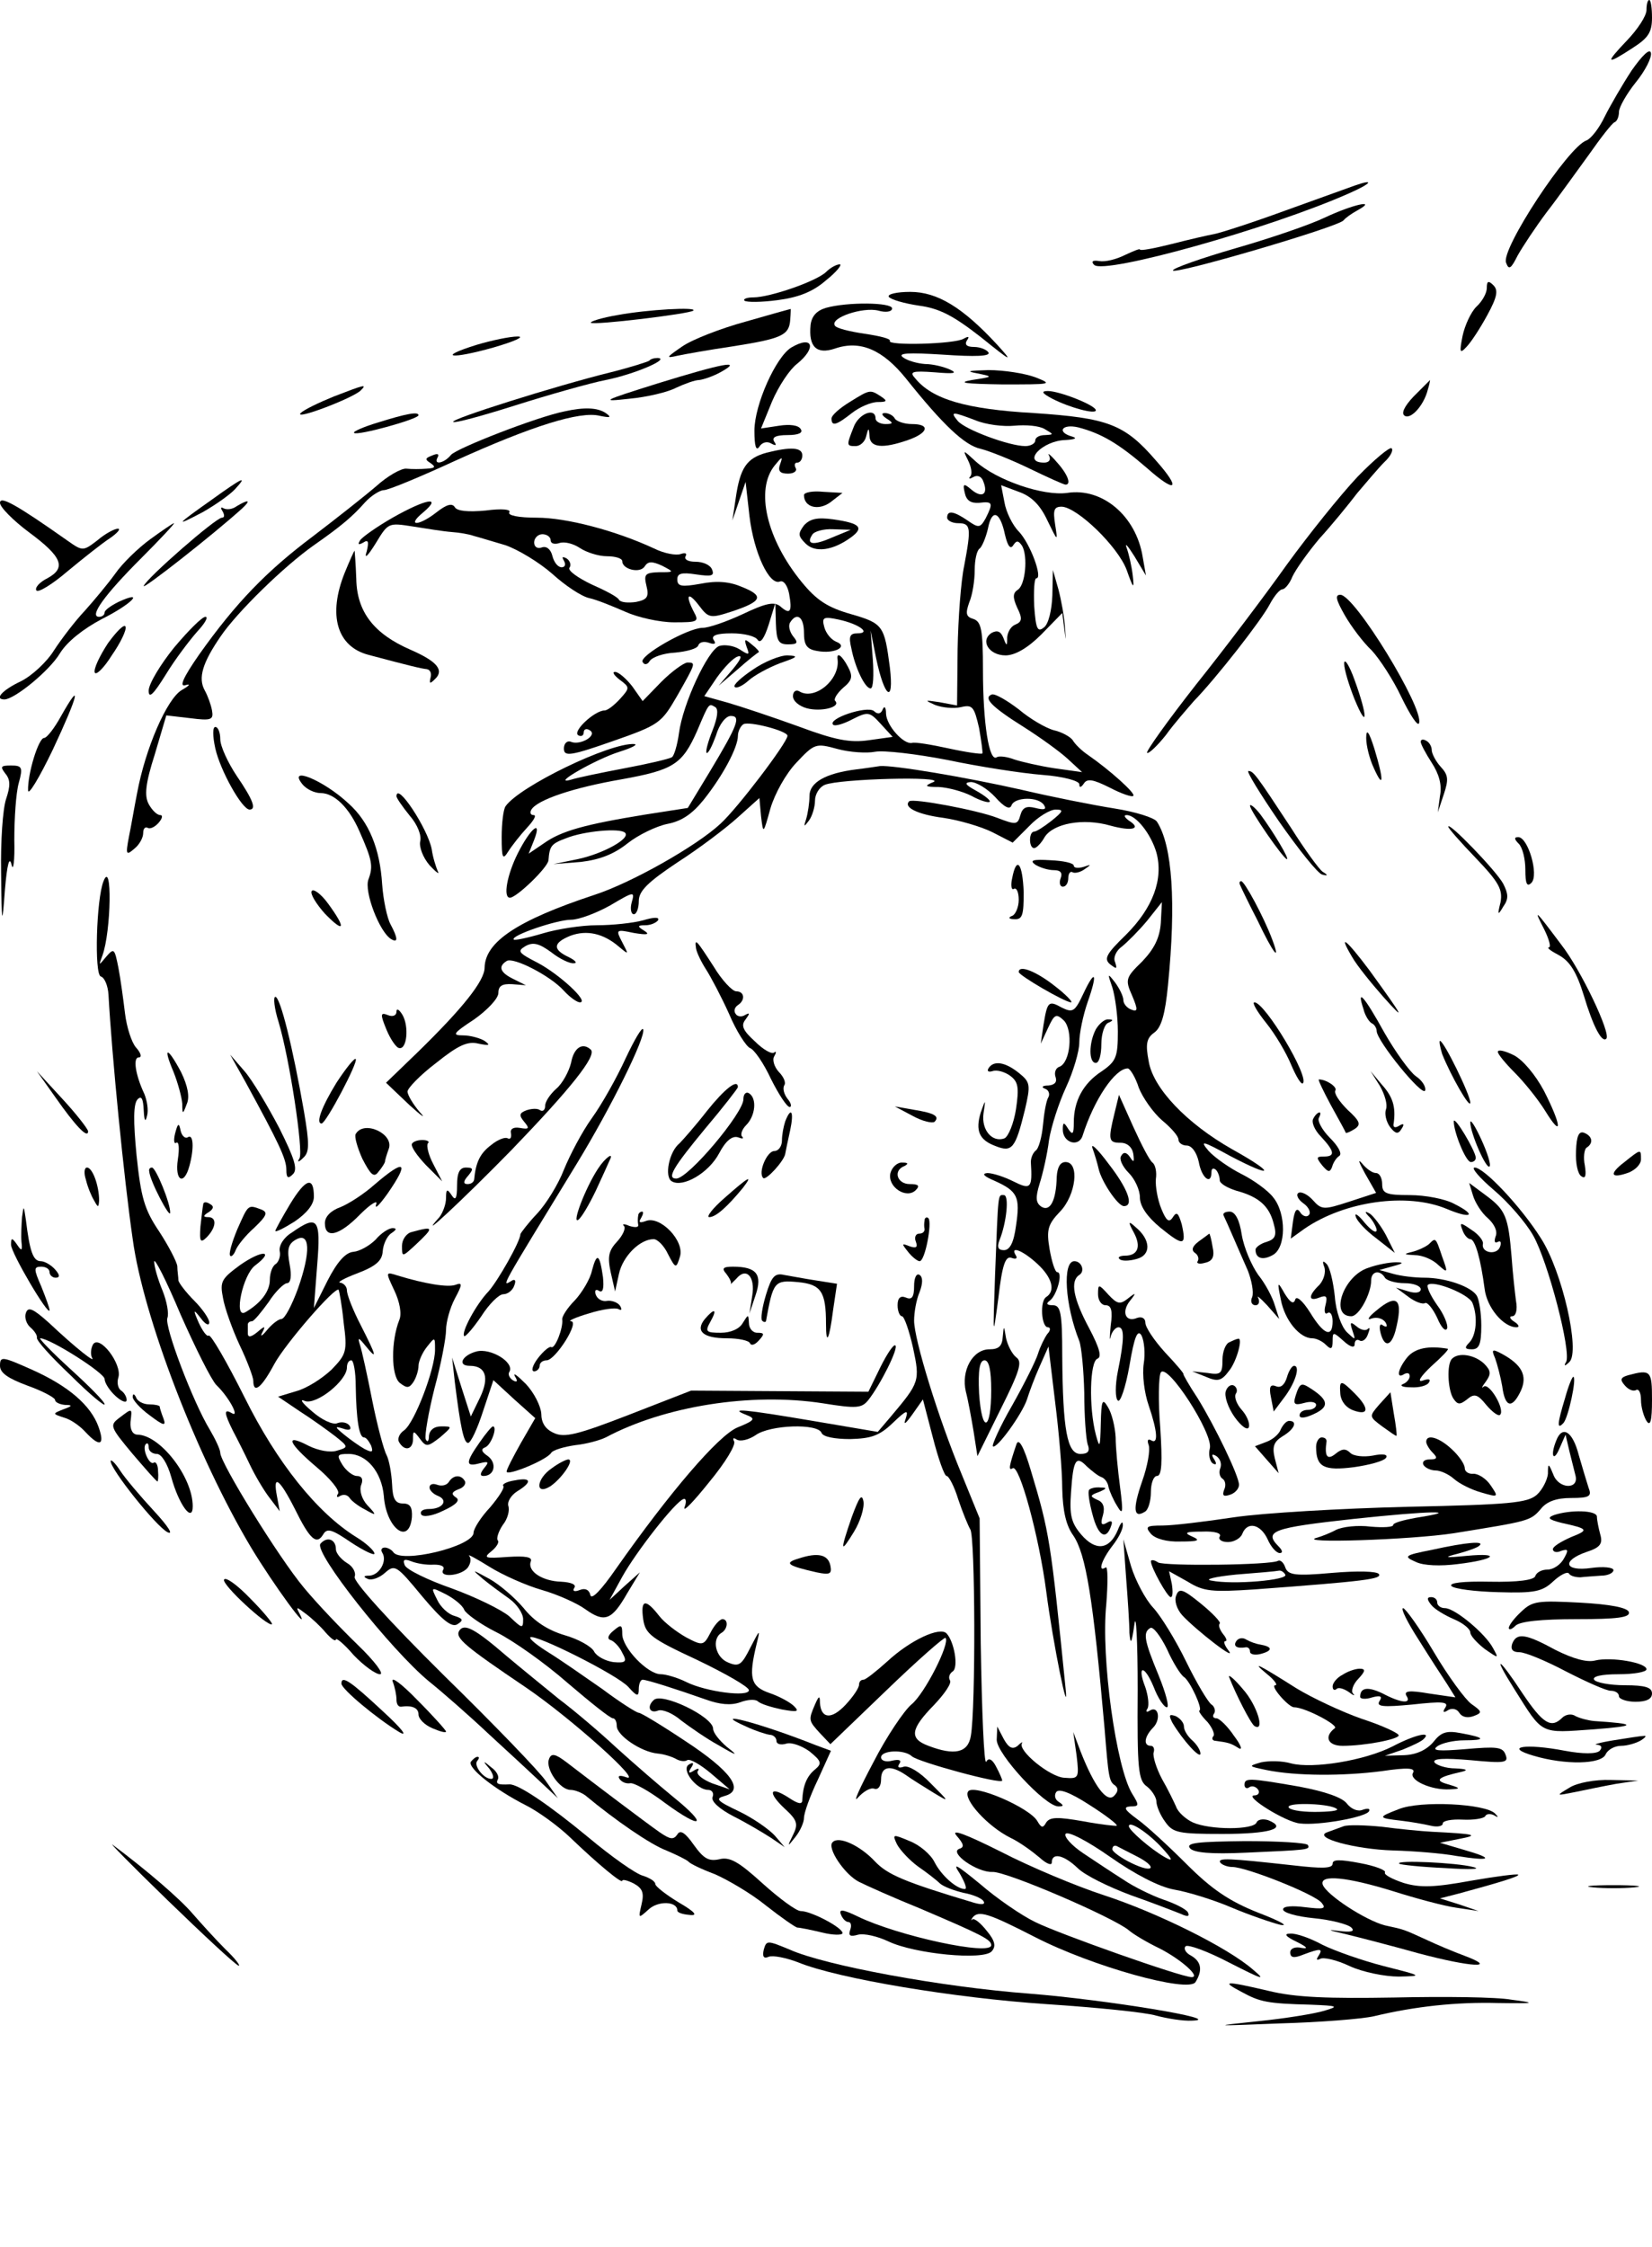 <?xml version="1.0" standalone="no"?>
<!DOCTYPE svg PUBLIC "-//W3C//DTD SVG 20010904//EN"
 "http://www.w3.org/TR/2001/REC-SVG-20010904/DTD/svg10.dtd">
<svg version="1.0" xmlns="http://www.w3.org/2000/svg"
 width="300pt" height="408pt" viewBox="0 0 300 408"
 preserveAspectRatio="xMidYMid meet">
<g transform="translate(0,408) scale(0.1,-0.1)"
fill="#000000" stroke="none">
<path d="M2990 4062 c0 -11 -16 -35 -35 -55 -41 -43 -39 -46 10 -14 28 18 35
28 35 55 0 17 -2 32 -5 32 -3 0 -5 -8 -5 -18z"/>
<path d="M2963 3952 c-17 -26 -39 -64 -49 -84 -10 -21 -25 -40 -33 -43 -33
-11 -156 -198 -146 -222 5 -14 9 -11 21 13 9 16 32 51 53 79 21 27 55 75 77
105 21 30 42 57 46 58 5 2 8 11 8 19 0 8 14 33 31 54 17 21 29 45 27 53 -2 9
-16 -5 -35 -32z"/>
<path d="M2460 3743 c-8 -3 -64 -23 -125 -45 -60 -22 -119 -41 -130 -43 -11
-2 -46 -10 -77 -18 -32 -8 -58 -13 -58 -10 0 2 -12 -3 -27 -10 -16 -8 -36 -13
-47 -11 -12 2 -15 -1 -9 -7 18 -18 319 66 463 130 41 18 47 27 10 14z"/>
<path d="M2406 3685 c-27 -13 -100 -38 -163 -56 -62 -18 -113 -36 -113 -40 0
-9 301 79 310 91 3 4 14 12 25 18 38 21 -8 11 -59 -13z"/>
<path d="M1500 3586 c-18 -17 -102 -46 -132 -46 -12 0 -19 -3 -16 -6 4 -3 30
-3 60 1 38 5 64 15 88 36 19 15 30 29 25 29 -6 0 -17 -6 -25 -14z"/>
<path d="M2700 3557 c0 -9 -8 -24 -19 -34 -10 -10 -21 -34 -25 -53 -6 -30 -5
-33 7 -20 8 8 25 34 38 58 18 33 20 45 11 54 -9 9 -12 8 -12 -5z"/>
<path d="M1614 3541 c4 -5 28 -12 55 -16 37 -5 62 -18 112 -57 57 -46 60 -47
29 -13 -62 67 -108 95 -157 95 -24 0 -42 -4 -39 -9z"/>
<path d="M1500 3521 c-17 -5 -26 -15 -28 -31 -4 -40 11 -54 44 -43 46 16 87
-2 129 -54 67 -84 107 -122 136 -128 16 -4 56 -20 89 -36 33 -16 62 -29 65
-29 11 0 4 19 -16 41 -11 13 -18 18 -14 12 4 -8 0 -13 -9 -13 -41 0 -3 40 39
41 16 1 22 3 13 6 -30 8 -20 24 10 17 42 -11 73 -29 125 -74 53 -47 63 -39 16
14 -57 66 -87 77 -222 86 -123 7 -184 25 -215 63 -11 12 -6 14 35 11 35 -3 43
-2 28 5 -11 5 -31 10 -45 10 -14 1 -32 6 -40 12 -11 8 9 9 73 5 58 -4 86 -3
82 4 -3 5 -15 10 -26 10 -13 0 -18 4 -13 12 5 7 3 8 -6 3 -16 -10 -140 -13
-134 -4 2 4 -19 9 -46 13 -27 4 -52 10 -54 15 -9 14 51 34 79 27 14 -4 25 -2
25 4 0 11 -81 12 -120 1z m271 -204 c19 -8 51 -12 71 -10 21 2 45 0 55 -6 17
-10 17 -10 1 -11 -10 0 -18 -4 -18 -10 0 -5 -8 -10 -18 -10 -29 0 -110 30
-123 46 -14 17 -10 17 32 1z"/>
<path d="M1122 3508 c-30 -5 -51 -12 -49 -14 5 -5 179 16 186 22 8 7 -83 2
-137 -8z"/>
<path d="M1354 3496 c-44 -12 -96 -32 -115 -45 -29 -20 -31 -22 -9 -17 14 3
59 11 100 17 89 14 103 20 105 48 1 12 1 21 1 20 -1 0 -37 -10 -82 -23z"/>
<path d="M866 3454 c-74 -23 -48 -27 30 -5 38 11 58 20 44 20 -14 0 -47 -7
-74 -15z"/>
<path d="M1437 3449 c-28 -17 -67 -104 -67 -151 0 -28 3 -38 9 -29 5 8 14 10
21 6 9 -5 11 -4 6 3 -5 8 3 12 24 12 20 0 29 4 24 11 -4 7 -20 9 -39 6 l-33
-5 20 49 c12 28 32 58 45 68 37 30 29 53 -10 30z"/>
<path d="M1179 3425 c-3 -2 -34 -12 -70 -21 -101 -25 -291 -85 -286 -90 2 -3
53 11 113 30 60 19 134 40 164 46 51 10 119 39 94 40 -6 0 -13 -2 -15 -5z"/>
<path d="M1195 3384 c-102 -32 -106 -34 -52 -28 32 3 70 12 85 20 15 7 34 14
42 14 8 1 26 7 40 15 39 22 5 16 -115 -21z"/>
<path d="M1775 3402 c29 -6 29 -6 -10 -12 -28 -5 -12 -7 55 -8 90 0 93 0 60
13 -19 7 -57 13 -85 13 -37 -1 -42 -2 -20 -6z"/>
<path d="M2567 3360 c-17 -18 -23 -31 -16 -35 11 -7 35 19 42 48 3 9 4 17 4
17 -1 -1 -14 -14 -30 -30z"/>
<path d="M606 3360 c-27 -11 -54 -24 -60 -30 -13 -14 95 27 109 41 12 12 8 11
-49 -11z"/>
<path d="M1543 3350 c-18 -11 -33 -24 -33 -30 0 -15 9 -12 37 10 14 11 35 20
47 20 17 0 18 2 6 10 -20 13 -20 13 -57 -10z"/>
<path d="M1911 3356 c31 -16 79 -29 79 -21 0 9 -66 35 -87 35 -13 0 -11 -4 8
-14z"/>
<path d="M1025 3333 c-50 -10 -196 -67 -206 -79 -13 -16 -33 -19 -24 -4 3 6
-1 7 -10 3 -13 -5 -14 -7 -3 -14 10 -7 8 -9 -7 -10 -11 -1 -28 -1 -37 0 -9 1
-34 -13 -55 -32 -21 -18 -73 -59 -115 -91 -84 -63 -140 -121 -206 -214 -30
-43 -37 -60 -25 -56 10 3 7 -1 -7 -9 -27 -16 -66 -106 -81 -187 -5 -25 -11
-61 -15 -80 -6 -32 -5 -34 10 -21 9 7 16 20 16 28 0 8 3 12 8 10 4 -3 13 1 20
9 7 8 8 14 3 14 -6 0 -15 9 -21 20 -8 15 -6 37 11 90 l21 71 43 -5 c39 -5 43
-3 40 14 -2 11 -8 27 -13 36 -13 23 -4 51 29 99 30 44 115 127 169 165 50 35
70 52 93 78 11 12 27 22 34 22 8 0 66 24 131 54 137 62 225 90 261 81 20 -4
22 -3 11 5 -15 10 -39 11 -75 3z"/>
<path d="M687 3313 c-27 -8 -47 -17 -44 -19 5 -6 117 25 117 32 0 7 -22 3 -73
-13z"/>
<path d="M1550 3304 c-13 -33 -13 -34 4 -34 8 0 17 8 19 18 4 16 5 16 6 0 1
-21 24 -23 70 -7 37 13 41 29 7 29 -14 0 -28 5 -31 10 -3 6 -12 10 -18 10 -7
0 -6 -4 3 -10 13 -8 12 -10 -2 -10 -10 0 -18 5 -18 10 0 21 -31 9 -40 -16z"/>
<path d="M1392 3258 c-36 -10 -48 -27 -56 -83 l-6 -40 12 35 12 35 7 -62 c8
-67 36 -126 55 -119 7 3 14 -7 17 -22 6 -33 2 -39 -16 -23 -11 9 -26 6 -68
-14 -30 -14 -62 -25 -73 -25 -27 0 -116 -51 -109 -62 3 -6 9 -5 13 2 5 7 25
14 46 15 21 2 40 7 42 13 2 6 10 8 19 5 11 -4 14 -2 9 5 -5 8 5 12 33 12 22 0
43 -5 47 -12 5 -7 12 3 20 28 l12 39 1 -37 c1 -32 5 -38 22 -38 18 0 19 3 9
15 -6 8 -9 19 -5 25 12 19 25 10 25 -19 0 -22 5 -30 24 -33 31 -6 58 8 34 17
-9 4 -18 15 -21 26 -5 18 -2 20 26 14 37 -8 60 -25 34 -25 -14 0 -16 -6 -11
-27 7 -36 25 -73 35 -73 5 0 6 24 4 53 l-4 52 10 -50 c15 -72 33 -85 25 -17
-10 76 -12 80 -71 97 -42 12 -62 25 -89 58 -64 78 -85 168 -49 212 13 16 15
17 10 3 -5 -13 -1 -18 14 -18 11 0 17 5 14 10 -3 6 -2 10 3 10 5 0 9 6 9 13 0
15 -21 16 -65 5z"/>
<path d="M2465 3214 c-31 -33 -88 -104 -128 -159 -39 -55 -113 -153 -165 -218
-51 -65 -91 -121 -89 -124 3 -2 18 12 34 32 15 21 39 48 51 62 40 41 123 147
138 176 8 15 18 27 23 27 4 0 13 10 18 23 6 13 28 44 49 69 22 24 53 62 69 83
17 20 39 46 49 56 11 10 17 22 13 25 -3 3 -31 -20 -62 -52z"/>
<path d="M1758 3244 c6 -12 8 -25 4 -29 -4 -5 -1 -5 6 -1 7 4 15 1 18 -9 9
-23 -3 -30 -22 -14 -14 12 -16 11 -12 -6 3 -14 11 -19 26 -18 25 3 26 0 12
-28 -10 -18 -13 -18 -33 -4 -25 17 -37 19 -37 5 0 -5 9 -10 20 -10 23 0 24 -8
11 -77 -6 -28 -11 -96 -12 -152 l-1 -102 -32 6 c-27 4 -28 4 -8 -5 13 -5 34
-7 47 -4 21 5 24 1 33 -38 4 -23 7 -45 6 -46 -1 -2 -29 2 -61 9 -32 7 -62 12
-67 10 -15 -3 -46 31 -47 53 0 12 -3 15 -6 8 -3 -8 -9 -10 -16 -3 -13 10 -85
-14 -74 -25 3 -3 18 1 35 10 28 14 31 14 51 -8 l22 -24 -43 -6 c-34 -5 -61 0
-128 25 -47 17 -104 36 -128 43 l-43 12 23 34 c13 18 30 36 38 38 9 3 5 -6
-10 -24 l-25 -29 35 30 c19 17 36 30 38 31 1 1 -4 7 -13 14 -13 11 -14 10 -9
-5 6 -15 4 -15 -13 -4 -11 7 -28 9 -37 6 -21 -8 -66 -105 -73 -158 -3 -22 -9
-42 -13 -44 -5 -3 -43 -12 -86 -20 -42 -8 -86 -17 -98 -21 -37 -10 47 38 89
51 22 7 34 13 27 14 -44 3 -209 -77 -234 -113 -4 -6 -7 -31 -7 -56 0 -39 2
-42 12 -26 7 11 22 30 34 43 12 13 18 23 12 23 -6 0 -7 5 -4 10 11 18 77 40
164 55 94 17 110 27 137 88 22 52 21 50 33 43 6 -4 4 -19 -5 -42 -8 -20 -13
-38 -11 -41 3 -2 10 12 17 31 6 21 18 36 27 36 19 0 13 -16 -38 -101 l-40 -66
-77 -12 c-111 -18 -153 -30 -184 -52 l-28 -19 10 25 c15 39 -7 21 -30 -25 -19
-38 -27 -80 -14 -80 12 0 69 55 70 68 2 26 5 30 32 40 32 13 98 19 107 10 11
-10 -39 -38 -86 -48 l-44 -9 50 4 c34 4 60 14 85 34 19 15 52 31 72 35 26 5
45 18 66 44 35 44 62 95 62 116 0 8 5 18 10 21 10 6 80 -12 80 -21 0 -12 -91
-132 -122 -160 -43 -40 -161 -107 -229 -129 -139 -46 -198 -85 -199 -132 0
-24 -40 -74 -122 -154 l-57 -55 42 -40 c23 -21 32 -27 19 -13 -12 14 -22 31
-22 37 0 6 23 30 52 52 40 32 57 40 77 35 20 -4 22 -3 11 5 -8 5 -26 10 -39
10 -21 0 -18 4 20 29 24 17 44 38 44 48 0 13 7 17 25 16 l25 -2 -22 11 c-25
12 -29 23 -13 33 12 8 80 -27 104 -54 11 -12 24 -21 29 -21 18 0 -37 51 -77
72 -35 18 -37 21 -22 30 14 8 25 5 47 -11 15 -12 34 -21 41 -20 7 0 3 5 -9 11
-30 14 -29 26 3 39 30 11 60 4 88 -20 18 -15 18 -15 6 8 -12 23 -12 24 21 17
24 -4 30 -3 19 4 -13 8 -13 10 2 10 9 0 19 4 23 9 3 6 -7 6 -27 0 -18 -5 -56
-9 -84 -9 -28 0 -73 -7 -99 -15 -27 -8 -51 -13 -52 -11 -7 7 78 36 104 36 14
0 46 12 71 26 44 26 45 26 39 5 -3 -11 -1 -21 4 -21 5 0 9 11 9 24 0 18 16 34
70 70 39 25 88 62 110 82 l39 35 3 -33 c4 -33 4 -33 17 14 8 27 28 63 47 83
33 35 35 36 75 25 22 -6 53 -8 68 -5 16 3 75 -4 132 -15 57 -12 134 -24 172
-27 39 -3 67 -11 67 -17 0 -7 3 -6 8 1 6 10 17 8 47 -7 21 -11 41 -18 43 -15
5 4 -43 47 -82 74 -12 8 -24 20 -28 27 -4 6 -20 15 -34 18 -15 4 -44 21 -64
38 -21 16 -43 29 -49 27 -16 -6 -1 -22 58 -59 30 -19 66 -45 80 -58 l26 -24
-50 7 c-27 4 -61 12 -73 16 -13 5 -28 7 -32 4 -14 -9 -25 62 -25 158 0 73 -3
88 -17 93 -14 4 -15 10 -8 30 6 14 10 40 10 59 0 19 4 36 9 39 4 3 11 19 15
36 7 37 22 32 31 -11 5 -21 10 -27 15 -19 6 9 9 9 16 -1 11 -19 6 -72 -8 -80
-9 -6 -9 -14 -1 -32 10 -20 9 -26 -3 -31 -8 -3 -14 -13 -15 -23 0 -17 -1 -17
-7 -1 -5 12 -11 14 -21 9 -22 -14 -5 -41 25 -41 17 0 40 13 65 38 l38 39 4
-31 c3 -22 3 -21 1 4 -1 19 -7 51 -12 70 l-10 35 -1 -46 c-1 -27 -7 -52 -15
-58 -12 -10 -15 -3 -18 39 -1 27 0 50 4 50 12 0 -11 63 -32 85 -11 11 -23 35
-26 53 l-6 31 32 -12 c23 -8 39 -24 52 -52 19 -39 19 -39 14 -7 -4 26 -2 32
12 32 28 -1 102 -72 118 -115 12 -34 14 -36 11 -10 -2 17 -7 39 -11 50 -4 11
2 4 14 -15 l21 -35 -6 34 c-12 74 -73 126 -137 116 -44 -6 -128 23 -166 57
-24 22 -24 22 -14 2z"/>
<path d="M385 3173 c-65 -46 -70 -51 -17 -23 23 13 50 32 59 42 23 25 15 22
-42 -19z"/>
<path d="M1460 3181 c0 -22 26 -29 48 -13 l22 17 -35 2 c-19 2 -35 -1 -35 -6z"/>
<path d="M0 3167 c0 -8 24 -32 52 -53 61 -45 69 -65 34 -84 -14 -7 -23 -17
-20 -22 3 -5 29 11 57 35 29 24 63 51 77 60 13 9 20 17 14 17 -6 0 -23 -9 -37
-21 -26 -20 -27 -20 -54 -1 -95 67 -123 82 -123 69z"/>
<path d="M430 3161 c-8 -6 -18 -7 -24 -4 -5 3 -6 1 -2 -5 4 -7 4 -12 -1 -12
-11 0 -137 -110 -142 -124 -3 -8 126 93 179 141 16 15 12 17 -10 4z"/>
<path d="M713 3140 c-28 -16 -55 -35 -59 -41 -5 -8 -3 -9 6 -4 9 6 10 1 6 -16
-5 -15 1 -10 16 14 23 38 23 38 68 31 25 -4 56 -9 70 -10 14 -1 32 -4 40 -7 8
-2 34 -10 58 -17 23 -8 61 -31 85 -52 23 -21 53 -41 67 -44 14 -3 43 -15 66
-25 22 -10 62 -19 88 -19 43 0 46 1 36 19 -16 31 -11 38 9 12 18 -24 21 -24
61 -11 54 18 58 28 18 44 -23 10 -46 12 -76 6 -34 -6 -42 -5 -42 8 0 11 8 13
34 9 28 -4 34 -3 29 9 -3 8 -16 14 -30 14 -13 0 -21 4 -18 10 3 5 0 7 -9 4 -8
-3 -30 1 -48 10 -71 33 -160 56 -213 56 -33 0 -54 4 -50 10 3 5 -13 7 -43 3
-32 -3 -52 -1 -56 6 -5 8 -15 5 -33 -9 -33 -26 -56 -26 -24 0 35 30 4 24 -56
-10z m287 -41 c0 -6 7 -8 16 -5 9 3 25 -1 37 -9 12 -8 34 -15 49 -15 16 0 28
-4 28 -9 0 -15 33 -23 41 -9 6 9 13 9 31 1 23 -12 23 -12 -6 -12 -25 -1 -27
-4 -22 -25 5 -20 1 -25 -19 -29 -14 -2 -28 -1 -31 4 -2 5 -25 17 -50 28 -25
12 -43 25 -40 30 4 5 1 13 -5 17 -8 4 -9 3 -5 -4 4 -7 2 -12 -4 -12 -7 0 -14
9 -17 21 -3 12 -11 18 -19 15 -8 -3 -14 1 -14 9 0 8 7 15 15 15 8 0 15 -5 15
-11z"/>
<path d="M1460 3126 c-11 -15 -11 -19 3 -33 17 -17 49 -13 82 11 25 18 17 26
-32 33 -29 4 -42 1 -53 -11z m51 -22 c-34 -15 -48 -13 -36 5 3 6 21 11 38 10
l32 -1 -34 -14z"/>
<path d="M273 3101 c-22 -16 -51 -44 -64 -63 -13 -18 -38 -48 -55 -67 -18 -19
-43 -52 -56 -72 -13 -21 -40 -46 -60 -56 -34 -16 -49 -33 -30 -33 18 0 82 52
101 84 13 21 42 44 76 62 54 27 80 54 30 31 -14 -7 -25 -15 -25 -19 0 -5 -5
-8 -10 -8 -19 0 10 40 76 106 35 35 62 64 60 64 -2 0 -21 -13 -43 -29z"/>
<path d="M626 3040 c-31 -77 -14 -134 43 -149 75 -20 96 -25 106 -26 6 -1 9
-7 7 -15 -3 -12 -1 -12 8 -3 17 16 4 32 -44 53 -67 29 -98 69 -99 129 -1 28
-3 51 -3 51 -1 0 -9 -18 -18 -40z"/>
<path d="M2442 2963 c12 -21 34 -50 49 -64 14 -15 39 -53 54 -85 16 -33 30
-54 32 -47 9 27 -117 233 -143 233 -10 0 -8 -9 8 -37z"/>
<path d="M316 2904 c-25 -31 -46 -66 -46 -78 0 -15 8 -8 31 29 17 28 43 62 57
78 14 15 21 27 15 27 -6 0 -31 -25 -57 -56z"/>
<path d="M196 2912 c-15 -23 -26 -46 -24 -53 2 -6 16 7 31 31 16 23 27 46 25
52 -2 6 -16 -8 -32 -30z"/>
<path d="M1367 2864 c-21 -14 -36 -28 -33 -31 3 -4 15 2 25 11 11 10 37 24 58
32 32 11 34 13 13 14 -14 0 -43 -12 -63 -26z"/>
<path d="M1521 2883 c5 -37 -42 -76 -70 -58 -6 3 -11 -1 -11 -9 0 -9 11 -18
25 -22 26 -7 62 2 52 13 -4 3 3 14 14 24 17 14 18 21 9 38 -11 21 -21 28 -19
14z"/>
<path d="M2441 2875 c0 -11 9 -40 19 -65 24 -58 24 -31 0 35 -10 28 -19 41
-19 30z"/>
<path d="M1201 2842 l-34 -35 -19 27 c-11 14 -25 26 -31 26 -6 0 -2 -6 8 -14
19 -14 19 -15 1 -35 -11 -12 -23 -21 -28 -21 -18 0 -59 -38 -48 -45 5 -3 10
-1 10 5 0 6 5 8 11 4 15 -9 -17 -28 -34 -21 -7 3 -13 -3 -13 -12 0 -15 11 -14
88 13 86 30 89 33 118 83 34 60 34 60 18 60 -7 -1 -28 -16 -47 -35z"/>
<path d="M111 2780 c-12 -22 -26 -40 -31 -40 -10 0 -30 -65 -29 -95 0 -11 20
22 45 74 46 98 54 130 15 61z"/>
<path d="M391 2721 c9 -40 48 -110 62 -111 13 0 7 17 -23 61 -16 24 -30 54
-30 67 0 12 -4 22 -9 22 -5 0 -5 -16 0 -39z"/>
<path d="M2481 2740 c0 -14 6 -38 14 -55 18 -40 18 -21 1 35 -10 32 -15 38
-15 20z"/>
<path d="M2580 2733 c0 -4 9 -21 20 -38 13 -20 19 -40 15 -60 l-4 -30 11 33
c9 27 8 35 -6 50 -9 10 -16 24 -16 30 0 6 -4 14 -10 17 -5 3 -10 3 -10 -2z"/>
<path d="M10 2675 c9 -11 9 -22 1 -46 -6 -18 -10 -77 -9 -133 1 -99 2 -99 7
-31 4 46 8 61 12 45 3 -14 6 7 5 45 0 39 3 85 8 103 8 29 6 32 -14 32 -19 0
-20 -2 -10 -15z"/>
<path d="M1555 2683 c-56 -7 -85 -24 -85 -48 0 -13 -3 -32 -6 -42 -5 -15 -4
-15 5 -3 6 8 11 25 11 36 0 12 8 25 18 29 27 11 221 16 197 5 -17 -7 -16 -9
10 -9 17 -1 43 -8 59 -16 16 -9 31 -13 33 -11 3 2 -8 11 -24 20 -20 11 -23 15
-10 16 10 0 30 -12 44 -27 17 -19 27 -24 30 -15 6 15 49 16 59 0 5 -8 0 -9
-16 -5 -16 4 -23 1 -27 -13 -5 -18 -8 -18 -42 -5 -36 14 -153 36 -160 30 -11
-11 16 -24 62 -30 28 -4 69 -16 89 -26 l37 -19 30 30 c16 17 38 30 48 30 15 0
14 -3 -7 -20 -14 -11 -28 -20 -32 -20 -10 0 -10 -30 0 -30 4 0 13 9 19 20 16
25 70 35 119 21 40 -11 58 -6 34 9 -8 6 -10 10 -4 10 17 0 44 -34 54 -68 13
-48 -6 -100 -55 -149 -36 -35 -41 -44 -29 -54 12 -9 13 -9 9 4 -4 8 2 21 12
28 10 8 31 29 46 47 l27 34 -2 -38 c-2 -27 -12 -47 -34 -70 -30 -29 -31 -33
-18 -62 11 -26 10 -30 -2 -25 -8 3 -14 11 -14 17 0 7 -7 21 -15 32 -14 18 -14
17 -5 -9 5 -16 10 -52 10 -80 0 -46 -3 -54 -29 -72 -34 -22 -51 -54 -51 -93 0
-21 -2 -24 -10 -12 -8 13 -10 13 -10 -1 0 -24 29 -33 36 -11 21 66 59 122 82
122 4 0 14 -16 20 -35 7 -18 26 -45 42 -59 17 -14 30 -29 30 -35 0 -6 7 -11
15 -11 9 0 18 -12 22 -30 5 -29 23 -43 23 -18 0 6 3 8 8 4 4 -4 7 -13 7 -19 0
-6 14 -14 30 -19 41 -11 60 -28 68 -60 6 -21 3 -28 -13 -33 -11 -3 -20 -10
-20 -14 0 -16 13 -20 31 -10 25 13 25 76 1 105 -9 12 -35 31 -57 42 -22 11
-49 30 -60 42 -17 20 -12 19 39 -9 80 -42 83 -32 4 12 -83 47 -144 111 -152
160 -6 31 -4 42 10 52 13 9 20 34 25 86 15 150 8 254 -20 297 -4 7 -39 18 -77
24 -38 6 -114 21 -169 34 -102 23 -233 45 -257 43 -7 -1 -26 -4 -43 -6z"/>
<path d="M2323 2588 c35 -50 70 -94 78 -96 11 -3 11 -1 1 5 -7 5 -33 41 -57
79 -65 99 -69 104 -78 104 -4 0 21 -41 56 -92z"/>
<path d="M550 2655 c7 -8 21 -15 32 -15 25 0 52 -26 71 -70 23 -52 25 -63 16
-87 -8 -22 20 -95 41 -108 13 -8 13 1 -1 27 -6 11 -13 44 -15 72 -4 65 -24
114 -61 147 -46 43 -113 70 -83 34z"/>
<path d="M720 2634 c0 -3 11 -19 24 -35 14 -16 22 -36 19 -47 -2 -10 5 -29 17
-43 12 -13 19 -18 15 -11 -3 7 -9 25 -11 40 -7 37 -64 124 -64 96z"/>
<path d="M2270 2617 c0 -9 61 -97 67 -97 5 0 -25 50 -48 81 -10 13 -19 20 -19
16z"/>
<path d="M2630 2579 c0 -3 23 -29 50 -57 42 -44 49 -57 45 -80 -6 -24 -5 -25
5 -8 10 14 9 23 0 41 -12 23 -100 114 -100 104z"/>
<path d="M2758 2548 c7 -7 12 -28 12 -47 0 -26 3 -32 11 -24 14 14 -6 83 -24
83 -8 0 -7 -4 1 -12z"/>
<path d="M1880 2510 c8 -5 23 -10 34 -10 12 0 16 -5 12 -15 -3 -8 -1 -15 4
-15 6 0 10 7 10 16 0 8 4 13 8 10 4 -2 14 0 22 6 12 8 12 9 -2 4 -10 -3 -18
-2 -18 2 0 5 -19 9 -42 10 -32 2 -39 0 -28 -8z"/>
<path d="M1838 2485 c-3 -13 -1 -22 3 -19 5 3 9 -6 9 -20 0 -13 -6 -27 -12
-29 -8 -3 -6 -6 4 -6 15 -1 17 8 17 49 -2 53 -13 67 -21 25z"/>
<path d="M188 2480 c-13 -32 -17 -169 -5 -173 7 -2 13 -17 14 -33 6 -109 28
-334 44 -444 19 -141 117 -396 215 -560 41 -68 109 -161 88 -120 -7 13 -6 13
11 0 11 -8 28 -24 37 -35 10 -11 17 -16 18 -12 0 4 15 -8 32 -28 18 -19 40
-35 48 -35 8 0 -9 23 -40 53 -30 29 -74 75 -98 104 -46 55 -152 227 -152 245
0 6 -9 25 -19 42 -30 49 -83 188 -77 203 3 8 -1 30 -9 50 -8 19 -15 43 -15 52
0 9 22 -34 48 -96 27 -61 56 -119 65 -128 23 -22 43 -60 28 -51 -15 9 -14 0 2
-32 8 -15 22 -43 31 -62 9 -19 25 -46 35 -59 l19 -25 -5 27 c-8 41 4 33 32
-22 28 -57 40 -67 52 -47 7 12 16 9 51 -15 23 -15 42 -24 42 -20 0 5 -15 19
-33 30 -71 44 -144 135 -203 254 -32 64 -61 114 -65 112 -3 -3 -11 8 -18 23
-11 25 -10 26 4 8 8 -11 15 -14 15 -7 0 6 -12 24 -27 39 -15 15 -28 32 -29 37
0 6 -2 17 -2 26 -1 8 -16 37 -33 63 -27 40 -33 62 -41 138 -6 62 -6 94 2 102
7 7 10 1 11 -20 1 -19 3 -23 6 -10 3 10 0 28 -5 40 -16 34 -21 66 -10 66 6 0
4 8 -5 18 -8 9 -17 37 -20 62 -3 25 -8 62 -12 83 -7 35 -8 36 -22 20 -14 -17
-14 -17 -7 2 16 44 18 176 2 135z"/>
<path d="M2252 2473 c2 -5 16 -34 32 -65 28 -59 43 -78 26 -33 -15 40 -50 105
-56 105 -3 0 -4 -3 -2 -7z"/>
<path d="M566 2462 c-3 -5 8 -23 24 -41 36 -37 39 -27 6 18 -13 18 -27 28 -30
23z"/>
<path d="M2804 2393 c9 -18 13 -33 9 -33 -5 -1 4 -7 19 -15 19 -11 31 -30 44
-72 17 -57 33 -87 41 -79 9 9 -46 125 -82 171 -48 64 -51 67 -31 28z"/>
<path d="M1264 2358 c1 -7 9 -24 18 -38 9 -14 28 -50 42 -81 13 -31 31 -59 38
-62 8 -3 25 -28 38 -56 14 -28 29 -51 34 -51 4 0 3 7 -4 15 -6 8 -9 18 -6 24
4 5 -1 16 -10 25 -8 9 -12 22 -8 28 4 7 4 10 0 7 -4 -4 -20 5 -35 20 -22 20
-26 29 -17 40 8 11 8 13 -1 8 -6 -4 -14 -3 -17 2 -4 5 -2 12 4 16 14 9 12 25
-3 25 -7 0 -26 20 -41 45 -31 48 -35 53 -32 33z"/>
<path d="M2455 2343 c9 -16 35 -48 57 -73 42 -47 38 -39 -25 48 -42 56 -58 69
-32 25z"/>
<path d="M1850 2315 c0 -6 84 -55 95 -55 4 0 -9 14 -30 30 -33 26 -65 39 -65
25z"/>
<path d="M1967 2275 c-15 -32 -19 -34 -38 -25 -25 14 -27 12 -34 -31 l-5 -34
13 28 c12 26 15 27 29 14 17 -18 12 -76 -8 -84 -7 -2 -10 -11 -7 -19 3 -9 -2
-14 -13 -15 -11 0 -14 -3 -6 -6 6 -2 9 -9 6 -15 -4 -6 -8 -29 -10 -51 -2 -22
-8 -43 -13 -46 -5 -4 -9 -13 -9 -21 3 -48 0 -51 -32 -35 -16 8 -37 15 -47 15
-11 -1 -6 -6 13 -14 42 -19 47 -29 39 -82 -4 -30 -11 -44 -22 -44 -10 0 -13 5
-8 18 13 32 18 82 8 82 -11 0 -10 9 -16 -145 -4 -115 -4 -117 6 -42 7 61 13
77 24 73 8 -3 11 -1 8 4 -12 19 12 10 39 -15 27 -25 33 -49 16 -60 -12 -7 -9
-55 3 -55 5 0 5 -6 -1 -12 -5 -7 -13 -23 -17 -36 -4 -13 -25 -55 -47 -94 -22
-38 -37 -72 -35 -74 6 -7 53 58 62 85 4 13 14 40 23 60 l16 36 12 -100 c7 -55
13 -126 13 -158 1 -41 7 -67 20 -85 23 -34 36 -113 57 -352 7 -87 8 -95 19
-102 6 -5 6 -11 -2 -19 -13 -13 -36 18 -60 79 l-14 37 6 -42 c5 -42 4 -43 -22
-41 -26 1 -86 50 -77 63 2 3 -2 1 -8 -5 -9 -7 -16 -4 -25 12 l-12 23 -1 -24
c0 -26 88 -121 112 -121 10 0 10 2 1 8 -7 4 -9 12 -5 18 5 7 26 -1 60 -23 30
-19 52 -36 50 -38 -1 -1 -29 2 -61 8 -46 8 -60 8 -67 -2 -6 -11 -9 -10 -16 2
-14 25 -117 69 -126 54 -9 -14 35 -63 77 -84 17 -8 40 -25 53 -36 12 -11 22
-15 22 -9 0 19 22 14 47 -10 13 -13 56 -34 96 -49 40 -14 81 -30 91 -34 13 -6
17 -5 13 3 -4 6 -24 16 -45 23 -20 7 -53 23 -72 36 -19 12 -52 34 -73 48 -21
14 -35 30 -32 35 4 6 40 -13 80 -41 47 -33 90 -55 117 -60 24 -4 70 -18 103
-32 33 -14 74 -28 90 -32 17 -3 -1 7 -40 22 -53 21 -85 43 -130 88 -33 33 -73
70 -90 82 -23 17 -26 22 -12 23 16 0 16 2 3 23 -29 47 -57 247 -47 344 3 39 3
69 -1 67 -15 -10 -8 13 12 39 11 14 20 31 19 39 0 7 -4 3 -9 -10 -15 -36 -40
-39 -66 -9 -19 22 -22 36 -19 78 4 59 9 67 29 46 9 -8 20 -17 26 -19 6 -2 12
-10 13 -18 2 -8 9 -24 16 -35 10 -17 11 -12 5 35 -4 30 -8 71 -8 90 -1 19 -7
44 -14 55 -10 17 -12 13 -13 -30 -1 -44 -2 -46 -9 -20 -13 50 -11 133 3 138 8
3 4 19 -15 55 -29 54 -35 86 -18 97 11 7 4 25 -9 25 -22 0 -17 -80 9 -145 4
-11 8 -53 9 -94 0 -41 3 -82 6 -93 5 -13 1 -18 -13 -18 -24 0 -32 43 -33 178
0 79 -3 92 -17 92 -11 0 -13 3 -6 8 13 9 25 52 14 52 -4 0 -10 19 -14 42 -6
35 -3 45 19 68 29 30 36 90 10 90 -10 0 -15 -10 -16 -27 -1 -43 -12 -64 -28
-54 -10 7 -11 16 -3 42 6 19 14 54 17 79 4 25 18 68 31 96 13 28 24 65 24 81
0 17 7 50 15 73 19 54 14 62 -8 15z m143 -1550 c20 -22 21 -26 5 -17 -26 15
-65 49 -65 56 0 11 34 -11 60 -39z m-47 -15 c40 -20 33 -33 -8 -13 -19 9 -35
21 -35 25 0 5 3 8 8 6 4 -2 19 -10 35 -18z"/>
<path d="M506 2224 c20 -67 45 -233 38 -247 -5 -8 -2 -8 7 1 11 10 11 25 1 84
-20 115 -43 208 -52 208 -4 0 -2 -21 6 -46z"/>
<path d="M2476 2248 c3 -13 11 -24 15 -26 5 -2 9 -9 9 -14 0 -18 84 -121 88
-108 2 6 -5 18 -17 26 -11 8 -37 44 -57 79 -37 67 -51 82 -38 43z"/>
<path d="M2299 2223 c17 -21 37 -55 46 -77 9 -21 18 -36 21 -33 12 12 -69 147
-88 147 -5 0 5 -17 21 -37z"/>
<path d="M720 2243 c0 -7 -7 -10 -16 -6 -13 5 -14 2 -2 -27 7 -17 18 -33 23
-33 14 -3 18 39 6 60 -6 10 -11 13 -11 6z"/>
<path d="M1990 2211 c-13 -25 -13 -61 0 -61 6 0 10 15 10 34 0 19 6 37 13 39
9 4 9 6 0 6 -7 1 -17 -8 -23 -18z"/>
<path d="M1136 2158 c-16 -35 -43 -83 -61 -108 -18 -25 -40 -67 -51 -94 -10
-26 -32 -62 -49 -80 -16 -17 -29 -34 -30 -37 0 -13 -41 -85 -58 -104 -23 -24
-50 -75 -44 -81 2 -2 16 14 31 36 14 22 32 40 40 40 8 0 17 7 20 16 3 8 2 12
-4 9 -21 -13 -23 -18 118 213 61 100 125 229 120 243 -2 5 -16 -19 -32 -53z"/>
<path d="M2619 2166 c16 -40 51 -101 51 -88 0 14 -48 112 -55 112 -2 0 0 -11
4 -24z"/>
<path d="M1037 2150 c-4 -16 -16 -38 -27 -47 -11 -10 -20 -23 -20 -31 0 -7 -4
-11 -9 -8 -5 4 -16 3 -25 0 -13 -5 -14 -9 -4 -21 10 -12 9 -14 -8 -11 -12 2
-18 -2 -16 -10 1 -8 -1 -11 -6 -9 -4 3 -18 -2 -30 -12 -20 -15 -28 -31 -31
-63 -1 -5 -6 -8 -12 -8 -8 0 -8 5 1 15 10 12 10 15 -4 15 -11 0 -16 -9 -16
-32 0 -25 -3 -29 -10 -18 -8 12 -10 11 -10 -5 0 -12 -6 -27 -12 -35 -45 -50
42 31 131 122 107 111 155 171 144 182 -15 14 -31 4 -36 -24z"/>
<path d="M2720 2170 c0 -4 14 -21 31 -38 17 -17 42 -48 55 -69 32 -52 30 -27
-2 36 -16 30 -39 57 -55 65 -16 8 -29 11 -29 6z"/>
<path d="M315 2134 c8 -20 15 -46 16 -58 0 -20 1 -20 8 -1 6 13 2 33 -10 58
-25 47 -34 48 -14 1z"/>
<path d="M446 2115 c60 -110 74 -139 74 -159 0 -15 3 -17 12 -8 9 9 3 28 -25
84 -21 40 -49 87 -63 103 l-26 30 28 -50z"/>
<path d="M611 2114 c-27 -44 -38 -74 -27 -74 8 0 67 112 62 117 -2 3 -18 -17
-35 -43z"/>
<path d="M1795 2140 c-3 -5 0 -7 7 -5 8 3 22 -1 32 -8 15 -11 17 -21 11 -61
-4 -26 -14 -50 -21 -53 -22 -8 -42 15 -38 45 4 27 4 27 -5 2 -10 -33 -3 -50
27 -61 30 -12 36 -4 53 65 11 47 10 51 -11 68 -25 20 -46 23 -55 8z"/>
<path d="M101 2087 c35 -50 59 -76 59 -61 -1 5 -22 32 -47 59 l-46 50 34 -48z"/>
<path d="M2506 2108 c9 -16 14 -34 11 -42 -3 -8 0 -22 7 -32 10 -13 15 -14 21
-4 6 9 4 11 -4 6 -8 -5 -12 -3 -10 5 4 30 -2 48 -22 70 l-20 24 17 -27z"/>
<path d="M2417 2073 c15 -27 27 -49 27 -50 1 -1 8 2 16 7 12 8 10 14 -13 35
-15 15 -25 30 -22 35 4 6 -16 20 -30 20 -2 0 8 -21 22 -47z"/>
<path d="M1284 2063 c-21 -27 -44 -53 -50 -59 -19 -15 -28 -61 -14 -69 20 -12
67 15 86 51 12 23 24 32 34 29 8 -3 11 -3 8 1 -4 3 -1 13 7 21 17 17 20 49 5
58 -5 3 -10 -1 -10 -11 0 -25 -100 -144 -122 -144 -18 0 -5 21 52 90 33 39 60
74 60 76 0 16 -24 -3 -56 -43z"/>
<path d="M2024 2059 c-12 -49 -11 -54 11 -54 12 0 21 -8 23 -20 2 -15 1 -17
-6 -6 -6 9 -12 10 -16 2 -4 -5 2 -19 14 -31 11 -11 20 -31 20 -44 0 -16 13
-35 37 -55 42 -34 48 -34 39 6 -6 20 -9 24 -16 13 -7 -11 -12 -7 -21 15 -7 17
-11 41 -10 54 2 13 -1 26 -6 30 -5 3 -20 32 -35 65 l-26 58 -8 -33z"/>
<path d="M1657 2054 c18 -10 36 -14 40 -11 10 10 0 16 -38 22 l-34 6 32 -17z"/>
<path d="M1426 2044 c-3 -9 -6 -24 -6 -35 0 -10 -6 -19 -14 -19 -13 0 -30 -39
-20 -49 5 -5 38 31 40 44 1 6 5 25 9 43 7 33 2 44 -9 16z"/>
<path d="M2385 2049 c-4 -6 2 -21 14 -33 25 -27 26 -36 5 -36 -14 0 -14 -2 -3
-16 11 -13 14 -13 18 -3 2 8 8 17 13 20 6 4 -2 18 -17 33 -14 14 -23 31 -20
36 3 6 4 10 1 10 -3 0 -8 -5 -11 -11z"/>
<path d="M2640 2044 c0 -20 22 -74 31 -74 5 0 9 3 9 8 -1 13 -39 77 -40 66z"/>
<path d="M2670 2042 c0 -19 29 -86 35 -80 3 3 -4 25 -15 49 -11 24 -20 38 -20
31z"/>
<path d="M318 2022 c-3 -12 -2 -20 2 -17 5 3 6 -10 3 -30 -6 -39 11 -49 21
-12 9 33 7 59 -3 52 -5 -3 -11 3 -13 12 -3 15 -5 14 -10 -5z"/>
<path d="M646 2021 c-3 -4 3 -25 12 -45 15 -29 21 -35 29 -24 6 7 11 15 12 18
0 3 3 13 7 24 10 27 -45 53 -60 27z"/>
<path d="M2862 1990 c-1 -22 3 -42 10 -46 7 -5 9 1 6 20 -3 14 -1 29 3 32 13
8 11 21 -4 27 -10 4 -14 -6 -15 -33z"/>
<path d="M748 2003 c-2 -5 9 -21 25 -38 l30 -30 -16 31 c-9 17 -13 34 -10 38
4 3 -1 6 -10 6 -9 0 -17 -3 -19 -7z"/>
<path d="M1984 1995 c4 -11 9 -28 11 -37 5 -23 35 -68 46 -68 19 0 7 32 -28
77 -20 27 -33 39 -29 28z"/>
<path d="M2950 1970 c-29 -22 -25 -31 8 -19 12 5 22 15 22 24 0 19 0 19 -30
-5z"/>
<path d="M1086 1958 c-23 -35 -48 -101 -36 -93 6 4 20 28 32 53 12 26 23 50
25 55 9 17 -8 5 -21 -15z"/>
<path d="M2479 1949 l20 -35 -49 -16 c-46 -15 -50 -15 -66 3 -9 10 -21 16 -26
13 -5 -3 -1 -12 9 -19 10 -7 14 -17 10 -21 -4 -5 -12 -2 -16 5 -6 9 -10 4 -13
-17 l-4 -31 25 18 c73 50 186 66 258 36 45 -19 56 -12 14 9 -16 9 -53 16 -81
16 -43 0 -50 3 -50 20 0 11 -5 20 -11 20 -7 0 -18 8 -26 18 -8 9 -5 1 6 -19z"/>
<path d="M1617 1950 c-6 -25 29 -48 46 -31 8 8 5 11 -11 11 -23 0 -31 25 -9
33 7 4 6 6 -4 6 -9 1 -19 -8 -22 -19z"/>
<path d="M156 1938 c3 -13 10 -30 15 -38 7 -13 8 -13 9 0 0 27 -12 60 -22 60
-5 0 -6 -10 -2 -22z"/>
<path d="M271 1953 c1 -17 38 -87 38 -75 1 16 -26 82 -33 82 -4 0 -6 -3 -5 -7z"/>
<path d="M680 1929 c-19 -17 -47 -35 -62 -41 -17 -6 -28 -17 -28 -29 0 -29 26
-23 64 16 20 20 33 27 29 18 -3 -10 6 -1 21 20 40 58 32 64 -24 16z"/>
<path d="M2713 1919 c26 -22 58 -59 71 -82 27 -47 70 -212 60 -230 -5 -8 -2
-8 6 0 20 19 -13 165 -52 225 -36 57 -103 128 -120 128 -7 0 8 -18 35 -41z"/>
<path d="M527 1894 c-15 -25 -27 -47 -27 -49 0 -3 16 5 35 17 22 15 35 31 35
45 0 38 -15 33 -43 -13z"/>
<path d="M1316 1905 c-22 -19 -34 -35 -28 -35 12 0 33 19 61 53 20 26 10 20
-33 -18z"/>
<path d="M2675 1909 c4 -13 16 -32 27 -41 12 -11 18 -24 14 -33 -3 -9 -2 -13
4 -10 5 3 7 -1 4 -9 -6 -16 -35 -11 -31 6 1 5 -8 17 -21 25 -20 14 -22 14 -16
-1 3 -9 10 -16 14 -16 9 0 19 -37 26 -90 4 -34 34 -70 58 -70 6 0 4 5 -4 10
-8 5 -10 10 -4 10 7 0 10 12 7 28 -2 15 -6 51 -8 80 -6 73 -11 85 -46 111
l-31 23 7 -23z"/>
<path d="M369 1893 c-1 -4 -3 -23 -5 -40 -2 -28 0 -31 12 -19 17 18 18 36 2
36 -10 0 -9 3 1 9 9 6 10 11 2 15 -6 4 -12 4 -12 -1z"/>
<path d="M40 1870 c-1 -14 -2 -34 -1 -45 2 -17 0 -17 -8 -5 -9 13 -11 13 -11
0 0 -15 69 -132 70 -119 0 4 -7 23 -15 43 -14 32 -14 36 0 36 8 0 15 -4 15
-10 0 -5 5 -10 11 -10 8 0 8 5 -1 15 -7 8 -19 15 -26 15 -14 0 -20 18 -27 75
-4 27 -4 27 -7 5z"/>
<path d="M431 1848 c-10 -24 -16 -45 -13 -48 2 -3 7 2 10 10 3 8 18 27 34 41
23 22 25 28 12 33 -24 9 -23 9 -43 -36z"/>
<path d="M1159 1873 c-1 -5 -1 -12 0 -17 1 -5 -6 -5 -16 -2 -9 4 -14 4 -10 0
4 -4 -2 -17 -12 -28 -16 -17 -18 -28 -12 -56 l8 -35 7 32 c7 32 38 63 63 63 7
0 19 -12 26 -27 14 -27 15 -27 22 -4 8 28 -36 74 -62 64 -11 -4 -14 -3 -9 5 4
7 5 12 2 12 -3 0 -7 -3 -7 -7z"/>
<path d="M2222 1873 c6 -12 28 -64 44 -100 7 -18 11 -39 8 -48 -4 -8 -1 -15 6
-15 6 0 8 6 5 13 -4 6 3 1 16 -13 l22 -25 -8 25 c-4 14 -17 39 -30 55 -12 17
-26 49 -30 73 -4 27 -12 42 -22 42 -8 0 -13 -3 -11 -7z"/>
<path d="M2462 1871 c2 -8 19 -26 38 -40 l33 -26 -16 32 c-9 17 -23 35 -29 39
-10 6 -11 4 0 -7 6 -7 12 -18 12 -23 -1 -6 -10 0 -22 14 -11 14 -19 19 -16 11z"/>
<path d="M1679 1864 c-1 -5 -1 -12 0 -16 0 -5 -4 -8 -10 -8 -6 0 -9 -7 -6 -14
4 -11 1 -13 -11 -9 -15 6 -15 5 -3 -10 7 -9 17 -17 21 -17 10 0 23 70 16 78
-3 3 -7 1 -7 -4z"/>
<path d="M530 1842 c-15 -9 -24 -24 -22 -34 2 -9 -2 -19 -7 -23 -6 -3 -11 -16
-11 -29 0 -21 -17 -43 -45 -59 -21 -11 -4 68 18 85 37 28 13 29 -27 1 -34 -25
-37 -30 -31 -60 3 -18 17 -57 30 -85 14 -29 25 -59 25 -65 0 -25 15 -13 38 30
20 37 111 142 117 135 1 -2 6 -28 9 -59 7 -53 5 -58 -22 -86 -17 -16 -45 -34
-64 -39 l-33 -10 40 -27 c22 -14 51 -35 64 -45 24 -19 24 -20 3 -26 -12 -4
-34 0 -52 9 -44 23 -37 5 15 -39 25 -21 42 -42 39 -48 -4 -6 -2 -8 4 -4 6 3
13 2 17 -4 3 -5 16 -15 28 -21 21 -12 22 -11 4 8 -10 11 -15 27 -11 37 4 10 1
16 -8 16 -7 0 -19 9 -26 20 -11 18 -10 20 11 20 33 0 60 -33 64 -76 4 -59 46
-91 51 -39 1 18 -3 25 -16 25 -14 0 -19 8 -20 35 -1 19 -5 43 -10 53 -5 9 -17
54 -26 99 -9 46 -19 91 -22 100 -5 16 -3 15 10 -1 22 -27 20 -19 -9 38 -14 27
-25 55 -25 63 0 7 -6 13 -12 14 -7 0 7 8 31 17 34 13 45 23 46 40 1 13 8 28
16 33 9 6 10 9 2 9 -7 0 -21 -9 -31 -21 -11 -11 -29 -21 -40 -22 -14 -1 -29
-17 -47 -52 l-25 -50 6 78 c7 85 1 92 -46 59z m11 -102 c-11 -30 -24 -55 -30
-55 -5 0 -17 -9 -26 -20 -9 -11 -13 -13 -9 -5 7 13 5 13 -9 1 -11 -9 -17 -10
-17 -2 0 6 0 13 0 16 0 3 3 6 8 6 4 1 17 17 30 35 12 19 28 34 33 34 7 0 9 13
5 34 -5 27 -3 37 11 45 26 15 28 -21 4 -89z m105 -177 c1 -60 6 -93 15 -93 4
0 9 -7 13 -15 4 -12 2 -13 -12 -6 -9 5 -26 17 -37 26 -17 14 -18 16 -2 11 11
-4 16 -2 12 5 -4 6 -14 8 -22 5 -8 -4 -29 6 -46 21 -19 16 -24 24 -13 19 21
-7 76 37 76 61 0 7 3 13 8 13 4 0 8 -21 8 -47z"/>
<path d="M2059 1842 c14 -26 7 -42 -16 -42 -9 0 -14 -3 -10 -6 3 -4 17 -4 31
0 27 7 26 35 -2 58 -13 12 -14 10 -3 -10z"/>
<path d="M748 1843 c-10 -2 -18 -14 -18 -25 0 -21 0 -21 25 2 34 32 33 34 -7
23z"/>
<path d="M2177 1826 c-12 -9 -14 -16 -7 -21 5 -3 8 -10 5 -15 -3 -4 3 -6 13
-3 14 3 18 11 14 29 -2 13 -5 24 -6 24 0 0 -9 -7 -19 -14z"/>
<path d="M2595 1821 c-6 -5 -19 -11 -30 -14 -17 -4 -16 -5 4 -6 14 0 33 -8 43
-18 17 -15 18 -15 7 15 -12 36 -12 35 -24 23z"/>
<path d="M1075 1773 c-3 -15 -18 -40 -31 -54 -14 -14 -24 -30 -23 -35 2 -15
-13 -54 -20 -50 -3 2 -14 -7 -24 -20 -10 -13 -13 -24 -7 -24 5 0 10 5 10 10 0
6 6 10 13 10 16 1 60 70 44 71 -7 0 8 7 32 14 25 8 49 11 54 8 6 -3 7 -1 3 6
-4 6 -15 10 -23 9 -9 -2 -18 3 -21 11 -3 8 0 11 6 7 7 -4 9 5 7 25 -6 42 -11
46 -20 12z"/>
<path d="M2405 1779 c3 -9 -1 -23 -9 -32 -21 -20 -20 -31 0 -23 13 5 15 2 11
-14 -3 -11 -1 -18 4 -14 5 3 9 -4 9 -15 0 -31 -16 -25 -41 16 -14 22 -25 31
-27 23 -3 -9 -9 -5 -19 11 -13 23 -14 23 -7 -11 7 -37 34 -70 57 -70 7 0 18
-5 25 -12 9 -9 12 -8 12 7 0 17 1 17 20 0 12 -11 20 -13 20 -6 0 7 4 10 9 7 5
-3 12 2 15 11 4 10 4 14 0 10 -4 -4 -13 -2 -21 5 -11 9 -12 7 -7 -8 6 -18 6
-18 -10 -3 -10 10 -20 37 -22 65 -3 27 -9 53 -15 59 -7 7 -8 5 -4 -6z"/>
<path d="M2485 1778 c-45 -14 -71 -88 -31 -88 14 0 36 41 36 65 0 17 16 20 25
5 3 -5 19 -10 36 -10 16 0 29 -5 29 -11 0 -6 -9 -8 -22 -4 l-23 7 23 -17 c12
-9 26 -14 30 -11 4 2 14 -10 22 -27 7 -17 15 -26 18 -19 2 6 -6 26 -18 42 -12
17 -20 34 -17 37 10 9 75 -17 81 -33 10 -25 7 -59 -6 -72 -9 -9 -8 -12 5 -12
13 0 17 9 17 43 0 23 -4 47 -8 54 -10 17 -57 33 -95 33 -18 0 -43 3 -57 7
l-25 7 25 7 c19 5 20 7 5 7 -11 0 -34 -4 -50 -10z"/>
<path d="M1319 1767 c6 -8 10 -16 8 -18 -1 -2 3 2 10 9 18 22 35 4 29 -31 l-5
-32 11 33 c13 38 2 52 -41 52 -18 0 -21 -3 -12 -13z"/>
<path d="M716 1737 c10 -21 14 -43 9 -54 -15 -38 -15 -101 1 -114 13 -10 17
-10 25 2 5 8 9 21 9 29 0 8 7 24 15 34 15 19 15 19 15 -5 0 -35 -37 -132 -56
-146 -9 -6 -13 -16 -9 -22 10 -17 25 -13 25 6 0 16 1 16 13 0 11 -15 14 -14
36 3 23 20 23 20 2 20 -13 0 -21 -7 -22 -17 0 -10 -3 -13 -6 -6 -2 7 5 48 16
92 12 44 21 92 21 106 0 14 7 40 16 57 14 26 14 30 1 25 -14 -5 -56 2 -105 17
-22 7 -22 7 -6 -27z"/>
<path d="M1391 1729 c-7 -23 -10 -44 -7 -47 3 -3 6 -3 7 -1 13 72 15 75 58 71
42 -4 51 -17 51 -76 0 -41 6 -29 13 26 l7 47 -38 6 c-20 3 -46 8 -58 10 -17 4
-23 -3 -33 -36z"/>
<path d="M1660 1745 c0 -20 -4 -26 -15 -21 -10 4 -15 -1 -15 -14 0 -11 4 -20
8 -20 4 0 13 -26 20 -57 13 -61 12 -63 -41 -126 l-23 -27 -118 20 c-124 21
-154 24 -121 11 18 -7 16 -10 -16 -23 -35 -15 -123 -118 -220 -256 -27 -39
-45 -58 -47 -48 -2 9 -9 13 -19 9 -10 -4 -14 -2 -10 4 4 6 -6 10 -24 11 -34 1
-62 19 -55 37 3 8 -10 10 -42 8 -41 -3 -45 -2 -30 10 10 8 15 17 12 20 -3 3 1
16 9 28 9 11 13 27 10 35 -2 7 5 19 16 26 28 17 26 26 -4 20 -14 -2 -24 -7
-21 -10 3 -3 -8 -20 -24 -39 -17 -18 -30 -39 -30 -46 0 -25 -133 -57 -146 -35
-3 4 -10 8 -15 8 -6 0 -8 -4 -5 -9 10 -15 -5 -41 -23 -42 -11 0 -12 -2 -3 -6
7 -3 21 2 31 11 18 16 21 14 68 -43 37 -44 54 -57 64 -50 11 7 10 10 -6 15
-11 3 -25 16 -31 29 -12 24 -12 24 16 10 15 -8 30 -20 33 -28 3 -7 29 -26 59
-41 30 -15 88 -56 129 -92 41 -35 77 -64 82 -64 4 0 7 -6 7 -14 0 -17 44 -47
74 -50 12 -1 27 -6 34 -10 7 -4 16 -5 20 -2 5 3 24 -8 43 -24 l34 -29 -32 11
c-17 7 -29 16 -26 22 4 5 1 6 -7 1 -9 -6 -11 -4 -5 5 6 9 4 11 -4 6 -15 -9 14
-46 35 -46 7 0 11 -6 8 -13 -3 -8 13 -22 38 -35 24 -12 54 -30 68 -39 l25 -17
-18 21 c-11 12 -40 32 -65 44 -40 19 -44 23 -26 28 37 10 12 45 -72 100 -42
28 -80 51 -84 51 -4 0 -34 19 -66 43 -33 23 -76 53 -97 66 -21 13 -36 25 -34
28 8 7 158 -68 178 -90 16 -18 19 -18 19 -4 0 9 3 17 7 17 8 0 61 -17 115 -36
25 -9 45 -11 62 -5 13 5 27 6 32 2 5 -5 25 -11 44 -15 28 -5 32 -4 22 6 -7 7
-27 18 -45 24 -34 12 -38 27 -23 89 7 28 6 27 -11 -6 -16 -32 -21 -36 -40 -28
-24 9 -31 43 -13 54 12 7 13 25 2 25 -5 0 -15 -11 -22 -25 -12 -23 -14 -24
-44 -8 -16 9 -39 26 -49 39 -25 32 -34 30 -29 -6 4 -27 14 -35 98 -74 52 -25
94 -49 94 -55 0 -13 -78 -3 -114 15 -16 8 -37 14 -46 14 -24 0 -70 48 -70 73
0 17 -2 18 -16 6 -10 -8 -12 -15 -5 -17 6 -2 16 -12 21 -23 9 -16 7 -19 -16
-17 -14 2 -30 10 -35 19 -4 9 -29 23 -54 30 -30 9 -55 25 -74 49 -16 19 -44
43 -62 53 -33 18 -33 18 -12 0 12 -10 34 -26 48 -36 14 -10 25 -27 25 -37 0
-18 -2 -17 -25 5 -14 12 -61 35 -105 51 -43 15 -82 34 -85 42 -4 10 -1 12 12
7 10 -4 28 -7 41 -6 13 0 20 -3 17 -9 -9 -15 31 -12 44 3 6 8 7 17 3 22 -4 4
13 -5 37 -20 24 -15 67 -34 95 -42 28 -8 64 -24 79 -35 35 -25 48 -20 76 29
l23 38 -28 -25 -27 -25 23 42 c25 45 96 136 111 141 5 2 6 -5 2 -15 -3 -10 17
11 45 46 29 35 49 68 45 74 -3 6 -1 7 5 3 7 -4 22 0 34 8 26 19 114 22 120 4
3 -7 24 -11 52 -11 38 1 53 6 77 29 25 24 29 25 24 9 -5 -14 -1 -11 12 7 l19
27 18 -69 c10 -39 21 -70 25 -70 4 0 14 -19 21 -42 8 -24 18 -48 22 -55 9 -11
10 -325 1 -375 -5 -31 -30 -36 -77 -18 -35 13 -33 30 10 74 19 20 33 40 29 45
-3 5 -1 12 5 16 11 7 3 54 -11 69 -12 13 -66 -12 -108 -51 -20 -18 -39 -33
-43 -33 -5 0 -8 -4 -8 -9 0 -6 -11 -22 -24 -36 -26 -28 -45 -26 -47 3 0 14 -2
13 -9 -3 -12 -28 -12 -29 9 -52 l19 -20 103 99 c56 54 104 96 106 94 9 -9 -38
-102 -62 -121 -13 -11 -45 -58 -69 -105 -25 -47 -38 -76 -28 -64 10 11 23 19
30 16 7 -2 12 5 12 17 0 24 17 27 45 8 11 -8 34 -22 50 -32 30 -18 30 -18 -5
17 -20 21 -41 33 -49 30 -9 -3 -12 -1 -8 5 5 7 0 9 -13 6 -11 -3 -20 0 -20 6
0 13 42 15 56 2 10 -10 164 -52 164 -44 0 2 -5 14 -11 25 -7 14 -14 17 -18 9
-4 -6 -8 91 -10 215 l-2 227 -33 81 c-42 101 -86 244 -86 278 0 15 4 38 10 52
6 16 6 27 0 31 -6 4 -10 -6 -10 -20z"/>
<path d="M1994 1730 c0 -11 6 -20 14 -20 10 0 13 -10 9 -37 -2 -21 -2 -30 0
-20 2 9 9 17 14 17 11 0 11 -21 -1 -80 -5 -25 -5 -49 0 -53 4 -5 14 23 21 63
9 54 15 67 22 55 5 -10 7 -33 4 -51 -3 -20 1 -53 9 -76 16 -47 18 -72 4 -63
-6 3 -7 -1 -4 -9 3 -9 -2 -38 -12 -66 -17 -49 -16 -68 5 -55 6 3 11 19 11 36
0 16 5 29 11 29 9 0 10 25 6 88 -4 48 -3 93 1 100 12 18 96 -112 89 -138 -3
-11 0 -23 5 -27 7 -4 8 -1 3 7 -6 9 -4 11 4 6 7 -5 10 -14 7 -22 -3 -7 -1 -16
4 -19 5 -3 7 -12 3 -20 -4 -11 -1 -13 11 -9 9 3 16 11 16 18 0 16 -43 105 -75
157 -16 24 -27 44 -26 44 2 0 -13 18 -33 39 -20 22 -36 46 -36 54 0 8 -6 12
-15 9 -21 -9 -29 11 -13 31 12 15 11 16 -4 4 -14 -11 -19 -10 -35 7 -18 20
-19 20 -19 1z"/>
<path d="M2499 1700 c-15 -12 -17 -18 -8 -14 10 3 20 0 25 -7 4 -7 3 -10 -4
-6 -6 5 -8 0 -5 -13 7 -27 19 -25 27 3 15 58 4 70 -35 37z"/>
<path d="M47 1696 c-3 -8 1 -20 8 -26 8 -7 13 -15 12 -19 -1 -5 26 -35 61 -68
34 -34 62 -57 62 -53 0 5 -28 33 -62 64 -34 31 -58 56 -55 56 18 0 117 -63
117 -74 0 -7 9 -21 20 -31 11 -10 20 -13 20 -7 0 6 -5 14 -10 17 -6 4 -8 15
-5 24 7 24 -34 78 -46 60 -4 -7 -5 -18 -2 -24 8 -12 -28 16 -78 63 -29 26 -38
30 -42 18z"/>
<path d="M1280 1685 c-18 -22 -3 -35 40 -35 21 0 40 -4 42 -9 2 -5 9 -3 16 5
11 12 10 14 -3 14 -8 0 -15 8 -15 18 -1 16 -1 16 -11 0 -6 -11 -22 -18 -40
-18 -27 0 -29 2 -19 20 13 23 8 26 -10 5z"/>
<path d="M1821 1653 c-1 -17 -7 -23 -24 -23 -31 0 -52 -39 -43 -77 4 -15 10
-48 14 -72 l7 -45 42 85 c34 68 40 86 29 94 -8 6 -16 22 -19 35 -4 24 -4 24
-6 3z m-21 -97 c0 -75 -17 -80 -22 -6 -2 43 1 60 10 60 8 0 12 -18 12 -54z"/>
<path d="M2233 1643 c-7 -2 -13 -17 -13 -32 0 -25 -3 -28 -27 -24 l-28 3 25
-10 c21 -9 28 -8 42 11 14 17 26 62 16 58 -2 0 -9 -3 -15 -6z"/>
<path d="M1599 1598 l-22 -45 -161 1 -161 1 -113 -44 c-93 -36 -117 -42 -136
-33 -16 7 -23 19 -23 35 -1 14 -13 38 -28 54 -15 15 -24 22 -20 14 6 -9 4 -12
-4 -7 -6 4 -9 11 -6 15 10 17 -34 44 -60 37 -26 -7 -35 -26 -12 -26 29 0 36
-21 19 -57 l-17 -35 -17 53 -17 54 5 -45 c10 -80 16 -110 24 -110 5 0 17 26
27 57 l19 57 38 -35 38 -34 -26 -45 c-14 -25 -26 -48 -26 -52 0 -9 73 21 81
34 3 5 23 11 44 14 20 2 45 9 55 14 107 57 264 82 394 62 62 -10 71 -9 83 6
22 28 55 94 49 99 -3 3 -15 -15 -27 -39z"/>
<path d="M2556 1616 c-18 -22 -21 -41 -6 -31 6 3 10 2 10 -4 0 -5 -6 -12 -12
-14 -7 -3 -1 -6 14 -6 15 -1 30 3 33 9 4 6 -1 7 -12 3 -10 -3 -3 8 16 26 19
17 33 31 30 32 -35 6 -59 1 -73 -15z"/>
<path d="M2715 1614 c4 -11 10 -34 13 -51 5 -39 18 -42 34 -8 12 27 2 47 -35
67 -17 9 -19 8 -12 -8z"/>
<path d="M0 1600 c0 -13 15 -23 50 -36 28 -10 50 -22 50 -26 0 -4 8 -8 18 -9
14 0 14 -2 -3 -8 -20 -8 -20 -8 1 -15 12 -3 29 -15 39 -26 26 -28 36 -25 24 9
-14 39 -54 74 -121 104 -54 24 -58 25 -58 7z"/>
<path d="M2637 1613 c-10 -9 -8 -56 2 -72 8 -12 12 -12 25 -2 13 11 19 10 35
-10 11 -13 22 -21 25 -18 10 9 -20 60 -30 51 -4 -4 -3 0 4 9 10 14 10 20 -3
33 -17 16 -46 21 -58 9z"/>
<path d="M2337 1579 c-4 -13 -11 -20 -20 -16 -10 4 -13 -1 -9 -20 l5 -26 18
24 c21 27 31 59 19 59 -4 0 -10 -10 -13 -21z"/>
<path d="M2957 1583 c-14 -4 -16 -8 -6 -19 6 -7 15 -11 20 -8 5 3 9 -5 9 -18
0 -13 5 -30 10 -38 7 -11 10 0 10 38 0 53 -2 56 -43 45z"/>
<path d="M2842 1541 c-14 -46 -15 -58 -3 -45 9 9 25 84 18 84 -2 0 -9 -17 -15
-39z"/>
<path d="M2226 1554 c-3 -9 4 -30 16 -47 13 -18 24 -25 26 -18 2 7 -4 21 -13
31 -9 10 -14 23 -11 29 4 5 2 12 -3 15 -5 3 -12 -1 -15 -10z"/>
<path d="M2356 1555 c-9 -25 -8 -28 14 -22 11 3 20 1 20 -4 0 -5 -7 -9 -15 -9
-8 0 -15 -4 -15 -10 0 -6 10 -5 25 2 29 13 28 25 -2 45 -18 12 -21 12 -27 -2z"/>
<path d="M2434 1549 c1 -13 10 -25 24 -30 28 -10 29 4 2 31 -25 25 -28 25 -26
-1z"/>
<path d="M241 1544 c-1 -5 13 -21 31 -34 25 -19 30 -20 25 -6 -4 10 -7 20 -7
22 0 2 -9 4 -19 4 -11 0 -22 6 -24 13 -3 6 -6 7 -6 1z"/>
<path d="M2505 1530 c-19 -22 -19 -22 5 -40 14 -10 25 -18 26 -17 1 1 -1 19
-5 41 l-6 38 -20 -22z"/>
<path d="M216 1505 c-17 -13 -16 -16 24 -64 24 -28 44 -51 46 -51 1 0 2 9 1
19 0 11 -4 18 -8 15 -8 -5 -22 27 -14 34 3 3 5 0 5 -6 0 -7 7 -12 15 -12 8 0
19 -17 26 -42 14 -51 39 -84 39 -53 0 53 -59 129 -100 130 -9 0 -14 9 -13 23
3 26 4 26 -21 7z"/>
<path d="M2326 1485 c-3 -9 -15 -19 -26 -23 l-21 -8 21 -24 22 -25 -7 27 c-5
21 -2 30 14 40 22 13 28 28 12 28 -5 0 -11 -7 -15 -15z"/>
<path d="M871 1461 c-26 -37 -26 -45 0 -38 16 4 18 3 8 -9 -7 -9 -8 -14 -1
-14 20 0 25 23 8 36 -12 8 -13 13 -5 16 11 4 23 38 14 38 -2 0 -13 -13 -24
-29z"/>
<path d="M2826 1464 c-11 -27 -5 -40 6 -14 l11 25 7 -30 c4 -16 9 -36 11 -44
7 -26 -30 -25 -40 1 -9 22 -10 22 -10 2 -1 -11 -10 -29 -20 -38 -17 -15 -49
-18 -236 -22 -119 -3 -260 -11 -314 -19 -53 -8 -111 -15 -130 -15 -29 0 -32
-2 -21 -15 8 -9 29 -15 54 -14 32 0 37 2 21 9 -16 7 -12 9 18 9 23 1 36 -3 32
-9 -3 -5 3 -10 15 -10 11 0 23 7 26 15 9 23 33 18 46 -10 6 -14 16 -25 22 -25
6 0 5 5 -2 12 -28 28 -10 34 136 50 140 15 202 16 113 2 -22 -4 -41 -9 -41
-13 0 -4 -18 -5 -41 -3 -23 3 -51 0 -63 -6 -11 -6 -27 -12 -34 -14 -43 -11
170 -4 248 8 136 22 139 22 158 44 11 14 29 20 55 20 33 0 38 3 32 18 -3 9
-11 36 -18 60 -11 43 -30 55 -41 26z"/>
<path d="M1846 1458 c-14 -41 -15 -49 -7 -44 12 8 48 -124 61 -224 12 -93 42
-240 35 -175 -27 268 -29 282 -63 395 -13 44 -22 59 -26 48z"/>
<path d="M2390 1453 c0 -37 14 -44 69 -37 28 4 54 11 58 17 4 6 -5 8 -24 4
-17 -3 -35 -1 -41 5 -8 8 -15 8 -27 -2 -15 -12 -20 -4 -16 23 0 4 -3 7 -9 7
-5 0 -10 -8 -10 -17z"/>
<path d="M2590 1462 c0 -4 5 -13 12 -20 9 -9 8 -12 -6 -12 -9 0 -14 -4 -11
-10 3 -5 13 -10 22 -10 9 0 24 -7 33 -15 10 -9 32 -20 50 -25 31 -9 32 -9 17
13 -8 12 -22 21 -31 21 -9 -1 -16 4 -16 10 0 7 -10 22 -23 34 -23 22 -47 29
-47 14z"/>
<path d="M201 1427 c-1 -14 82 -118 103 -129 12 -6 1 11 -24 38 -25 27 -53 60
-62 74 -9 14 -17 21 -17 17z"/>
<path d="M1002 1414 c-28 -19 -31 -50 -3 -33 21 14 45 49 33 49 -4 0 -18 -7
-30 -16z"/>
<path d="M815 1389 c-4 -6 -13 -8 -21 -5 -8 3 -14 1 -14 -5 0 -5 7 -12 15 -15
20 -8 9 -24 -16 -24 -11 0 -17 -4 -14 -10 3 -5 20 -3 40 7 24 11 31 19 23 24
-9 6 -8 10 5 15 9 3 14 10 11 15 -7 12 -21 11 -29 -2z"/>
<path d="M1978 1375 c-3 -3 0 -23 6 -45 10 -39 25 -48 34 -20 3 8 0 10 -8 5
-10 -6 -12 -2 -7 14 4 15 0 24 -11 28 -13 6 -13 8 4 14 14 6 15 8 3 8 -9 1
-18 -1 -21 -4z"/>
<path d="M1547 1326 c-22 -64 -21 -68 4 -27 11 18 19 43 17 55 -3 15 -8 7 -21
-28z"/>
<path d="M2822 1329 c-13 -5 -10 -8 13 -14 50 -11 51 -13 18 -26 -18 -8 -33
-17 -33 -22 0 -5 7 -7 15 -3 13 4 14 2 5 -14 -6 -11 -19 -20 -30 -20 -10 0
-20 -5 -22 -12 -3 -7 -31 -11 -83 -10 -47 1 -75 -2 -69 -8 5 -5 43 -10 85 -11
66 -2 80 1 100 20 12 11 25 18 28 14 3 -5 13 -7 21 -7 8 1 25 2 38 3 12 0 22
5 22 10 0 5 -18 7 -40 4 -49 -7 -55 13 -9 29 25 8 30 15 25 32 -3 11 -6 26 -6
32 0 12 -48 13 -78 3z"/>
<path d="M582 1277 c-13 -15 128 -193 197 -250 25 -20 74 -63 109 -96 35 -32
77 -71 94 -87 l31 -29 -21 30 c-11 17 -95 104 -187 194 -99 98 -164 170 -161
178 3 7 -3 19 -14 25 -11 7 -20 18 -20 25 0 18 -16 24 -28 10z"/>
<path d="M2045 1215 c3 -38 6 -83 6 -100 2 -23 4 -19 9 15 3 25 6 -28 6 -118
-1 -145 1 -165 17 -176 9 -7 17 -20 17 -27 0 -8 7 -25 16 -37 14 -20 24 -22
104 -22 85 0 120 10 83 25 -10 3 -19 1 -21 -4 -5 -14 -85 -14 -116 0 -13 6
-27 19 -30 28 -4 9 -15 32 -26 51 -10 19 -17 41 -15 48 2 6 0 12 -5 12 -14 0
-12 16 3 32 16 15 11 42 -5 32 -6 -4 -8 -2 -4 4 3 6 1 23 -4 38 -16 41 -2 42
15 1 8 -21 19 -37 24 -37 5 0 -2 26 -15 58 -26 63 -29 78 -15 86 5 3 18 -14
30 -38 11 -25 25 -47 31 -51 11 -7 35 -59 28 -61 -2 -1 5 -11 15 -21 9 -11 14
-23 10 -26 -3 -4 -1 -8 5 -8 22 -3 27 -4 41 -13 8 -5 5 5 -8 22 -12 18 -27 32
-32 32 -6 0 -8 4 -4 9 3 5 0 13 -5 16 -6 4 -27 39 -46 78 -19 39 -46 83 -60
98 -14 15 -32 49 -40 75 l-14 49 5 -70z"/>
<path d="M2601 1266 c-51 -10 -53 -12 -30 -22 14 -7 45 -8 76 -4 68 8 81 21
17 15 -41 -4 -44 -3 -16 4 18 5 36 11 39 15 9 8 -23 6 -86 -8z"/>
<path d="M1450 1250 c-27 -8 -20 -13 33 -25 24 -5 28 -3 25 12 -4 20 -22 25
-58 13z"/>
<path d="M2090 1245 c0 -11 30 -65 36 -65 4 0 4 11 2 24 l-5 23 34 -19 c29
-18 44 -19 121 -14 203 15 232 19 226 28 -4 5 -38 6 -85 2 -67 -6 -80 -4 -85
10 -3 9 -9 14 -13 12 -12 -8 -206 -10 -218 -3 -7 5 -13 5 -13 2z m244 -24 c7
-10 -95 -19 -134 -11 -14 2 5 7 45 11 39 3 73 6 77 7 4 1 9 -2 12 -7z"/>
<path d="M407 1212 c-6 -8 81 -88 87 -81 1 2 -16 23 -40 47 -23 24 -44 39 -47
34z"/>
<path d="M2136 1183 c-4 -9 1 -25 11 -36 25 -27 101 -86 84 -64 -7 9 -10 17
-6 17 4 0 2 6 -4 13 -6 8 -9 16 -6 19 3 2 -13 19 -34 36 -33 27 -40 29 -45 15z"/>
<path d="M2599 1166 c6 -8 25 -19 41 -26 17 -7 30 -18 30 -24 0 -6 12 -19 26
-30 26 -18 26 -18 15 2 -14 26 -69 72 -87 72 -8 0 -14 5 -14 10 0 6 -5 10 -11
10 -8 0 -8 -4 0 -14z"/>
<path d="M2763 1154 c-13 -12 -23 -25 -23 -30 0 -4 5 -3 12 4 8 8 47 12 111
12 74 0 98 3 95 13 -3 8 -34 14 -89 17 -76 4 -86 3 -106 -16z"/>
<path d="M2576 1103 c20 -32 44 -69 52 -81 l15 -24 -48 7 c-35 6 -46 5 -41 -4
10 -15 -9 -14 -43 4 -27 13 -41 11 -41 -6 0 -4 10 -5 22 -1 15 4 19 2 13 -7
-6 -10 7 -11 60 -6 54 6 66 5 60 -5 -6 -9 -4 -11 5 -5 7 4 16 2 20 -5 5 -8 15
-10 26 -6 16 6 16 8 -4 22 -11 8 -42 50 -68 94 -26 44 -52 80 -56 80 -5 0 8
-26 28 -57z"/>
<path d="M834 1119 c-8 -13 10 -28 121 -103 81 -55 215 -175 182 -163 -11 4
-16 3 -12 -3 4 -6 12 -9 19 -8 6 2 35 -14 64 -36 67 -49 79 -41 16 10 -27 22
-73 62 -104 90 -30 28 -77 68 -105 89 -27 22 -70 57 -95 78 -58 50 -77 60 -86
46z"/>
<path d="M2245 1100 c-6 -9 1 -14 18 -11 4 0 7 -3 7 -8 0 -5 9 -7 20 -4 22 6
21 13 -2 17 -7 1 -18 5 -25 9 -6 4 -14 3 -18 -3z"/>
<path d="M2746 1095 c-3 -10 1 -15 13 -15 11 0 49 -16 85 -35 37 -19 73 -35
81 -35 8 0 15 -4 15 -10 0 -5 14 -10 30 -10 20 0 30 5 30 15 0 11 -12 15 -49
15 -28 0 -53 5 -56 10 -4 6 13 10 44 10 28 0 51 4 51 9 0 12 -64 23 -93 16
-15 -4 -40 3 -72 19 -55 30 -71 32 -79 11z"/>
<path d="M2300 1041 c14 -11 21 -21 16 -21 -11 0 24 -40 34 -40 20 0 82 -33
74 -38 -20 -15 -13 -32 14 -32 41 0 102 12 102 19 0 4 -30 18 -67 30 -37 13
-90 38 -118 55 -68 43 -85 52 -55 27z"/>
<path d="M2750 1013 c53 -84 45 -80 145 -73 78 6 78 10 0 15 -11 1 -26 5 -34
9 -7 5 -18 3 -24 -3 -20 -20 -35 -11 -72 44 -44 67 -56 73 -15 8z"/>
<path d="M2438 1039 c-10 -5 -18 -15 -18 -21 0 -6 3 -8 7 -5 3 4 13 1 22 -5 9
-7 13 -8 8 -3 -4 4 0 17 10 27 13 14 13 18 2 18 -8 0 -22 -5 -31 -11z"/>
<path d="M713 1027 c4 -10 7 -25 7 -33 0 -8 3 -13 8 -13 20 3 32 -2 32 -14 0
-8 11 -19 25 -25 14 -6 25 -9 25 -6 0 2 -23 28 -52 57 -28 29 -48 44 -45 34z"/>
<path d="M2232 1035 c12 -31 39 -84 46 -89 20 -12 5 38 -21 67 -15 18 -27 28
-25 22z"/>
<path d="M620 1023 c0 -10 65 -64 105 -88 17 -10 5 6 -30 38 -58 54 -75 66
-75 50z"/>
<path d="M1187 993 c-13 -12 -7 -25 8 -19 8 3 27 -5 42 -18 16 -12 46 -33 68
-45 34 -20 37 -20 15 -3 -14 12 -25 26 -25 33 0 22 -94 67 -108 52z"/>
<path d="M2129 952 c19 -32 51 -67 51 -56 0 6 -7 17 -15 24 -8 7 -15 18 -15
25 0 7 -7 15 -15 19 -12 4 -13 2 -6 -12z"/>
<path d="M1355 945 c17 -8 36 -14 43 -15 6 0 12 -5 12 -11 0 -6 8 -8 18 -5 9
3 28 -4 42 -14 22 -18 23 -22 10 -33 -15 -12 -22 -30 -23 -55 0 -9 -7 -8 -25
4 -34 22 -39 10 -7 -20 23 -21 25 -28 15 -48 -11 -22 -10 -22 4 -4 9 11 16 27
16 35 0 9 11 40 25 69 l24 53 -27 10 c-103 41 -197 65 -127 34z"/>
<path d="M2603 917 c-12 -14 -30 -23 -53 -24 l-35 -1 32 11 c17 7 35 15 39 20
14 14 -17 7 -57 -14 -51 -26 -145 -41 -184 -31 -17 5 -41 5 -55 2 -24 -7 -23
-7 10 -14 54 -11 139 -11 209 -2 47 7 62 6 57 -3 -8 -13 33 -32 67 -30 20 1
20 2 -3 9 -26 7 -20 13 25 23 12 3 8 5 -12 6 -17 0 -35 6 -38 11 -4 7 18 8 65
4 63 -6 70 -5 64 10 -5 14 -16 15 -73 10 -48 -4 -62 -3 -51 5 8 6 30 11 49 11
41 0 38 5 -6 13 -26 5 -36 2 -50 -16z"/>
<path d="M2930 920 c-25 -4 -38 -8 -30 -8 9 -1 10 -5 5 -11 -6 -6 -31 -6 -63
0 -73 14 -112 7 -57 -9 57 -17 124 -16 131 3 4 8 16 15 28 15 11 0 28 5 36 10
8 5 11 9 5 8 -5 0 -30 -4 -55 -8z"/>
<path d="M997 886 c-7 -18 20 -56 39 -56 8 0 20 -5 27 -10 54 -45 118 -89 147
-100 19 -8 37 -17 40 -20 3 -4 24 -14 48 -23 23 -10 66 -35 93 -57 28 -22 54
-40 57 -40 4 0 24 -4 45 -9 20 -5 37 -5 37 -1 0 10 -57 40 -76 40 -8 0 -39 23
-69 50 -44 40 -60 49 -79 44 -19 -4 -28 1 -46 26 -16 23 -25 28 -30 19 -7 -10
-13 -9 -32 4 -23 16 -117 87 -169 127 -21 16 -28 17 -32 6z"/>
<path d="M855 881 c-6 -11 43 -50 100 -79 22 -11 58 -37 80 -58 52 -50 95 -85
95 -79 0 3 9 1 21 -5 16 -9 19 -17 14 -38 -6 -26 -6 -26 13 -9 17 16 52 15 52
-2 0 -4 10 -7 22 -8 16 -2 11 5 -20 23 -23 14 -42 29 -42 33 0 5 -10 11 -22
15 -13 3 -58 35 -101 71 -69 57 -126 96 -142 95 -21 -1 -25 1 -21 9 3 5 -2 15
-12 22 -15 13 -16 12 -3 -3 7 -10 9 -18 3 -18 -14 0 -33 25 -25 33 3 4 4 7 0
7 -3 0 -8 -4 -12 -9z"/>
<path d="M2260 839 c0 -5 4 -8 9 -4 5 3 12 1 16 -5 3 -5 0 -10 -7 -10 -21 0
57 -49 83 -51 33 -4 118 11 125 22 3 5 -2 6 -11 3 -9 -4 -21 1 -29 11 -8 11
-39 22 -87 31 -92 16 -99 16 -99 3z m168 -44 c3 -3 -16 -5 -41 -5 -26 0 -47 4
-47 9 0 9 79 6 88 -4z"/>
<path d="M2850 834 c-25 -15 -25 -15 10 -8 19 4 53 11 75 15 l40 6 -50 1 c-28
1 -61 -5 -75 -14z"/>
<path d="M2540 795 c-39 -15 -38 -16 5 -21 17 -2 40 -6 53 -9 12 -3 22 -1 22
4 0 5 16 8 36 7 20 -1 38 2 41 6 2 5 10 5 16 2 8 -5 9 -4 2 3 -17 18 -136 24
-175 8z"/>
<path d="M1737 747 c13 -15 15 -21 5 -24 -19 -7 32 -43 60 -42 24 2 221 -83
248 -106 8 -7 33 -22 56 -33 39 -20 75 -52 58 -52 -19 0 -242 79 -284 100 -25
12 -70 43 -100 69 -44 36 -51 40 -37 19 9 -16 14 -28 9 -28 -15 0 -43 25 -55
49 -7 14 -27 31 -45 38 -31 13 -32 13 -23 -6 6 -11 23 -29 38 -40 16 -11 34
-25 40 -31 7 -6 26 -13 43 -17 17 -3 33 -10 36 -15 4 -6 -3 -7 -17 -3 -127 38
-157 51 -180 75 -27 29 -66 47 -77 35 -11 -10 22 -59 48 -72 14 -7 63 -29 110
-48 115 -49 130 -57 130 -67 0 -20 -170 17 -242 52 -27 13 -35 14 -31 4 3 -8
9 -14 14 -14 4 0 6 -6 3 -14 -4 -11 0 -13 14 -9 11 3 36 -3 55 -12 48 -23 174
-35 188 -18 8 9 6 19 -9 37 -11 14 -22 23 -26 21 -3 -3 -3 -2 0 3 11 14 29 8
113 -35 105 -54 279 -102 292 -82 13 21 11 37 -8 48 -10 5 -14 13 -10 17 4 4
40 -9 80 -30 61 -31 67 -33 42 -12 -46 40 -173 103 -271 135 -49 16 -133 51
-187 79 -64 32 -91 42 -80 29z"/>
<path d="M2440 764 c-8 -3 -22 -8 -30 -11 -27 -10 52 -31 120 -33 36 -1 88 -5
115 -10 63 -10 70 -5 14 11 l-44 13 35 7 c37 7 30 9 -50 13 -19 1 -60 5 -90 9
-30 3 -62 4 -70 1z"/>
<path d="M304 630 c65 -63 123 -117 129 -119 5 -2 -5 12 -24 30 -19 19 -45 48
-59 64 -22 26 -82 78 -145 125 -10 8 34 -37 99 -100z"/>
<path d="M2161 724 c7 -8 37 -11 102 -8 111 5 117 5 112 14 -3 4 -54 7 -114 7
-86 -1 -108 -3 -100 -13z"/>
<path d="M2216 698 c3 -4 13 -8 22 -8 25 0 149 -49 162 -65 9 -11 4 -12 -30
-8 -23 3 -40 2 -40 -4 0 -6 25 -13 56 -16 31 -3 62 -11 68 -17 7 -7 0 -9 -24
-6 -21 3 -17 1 10 -5 25 -6 87 -22 137 -36 94 -25 146 -28 82 -4 -19 7 -50 20
-69 29 -42 19 -38 18 -75 26 -35 9 -106 55 -113 74 -6 19 44 14 128 -12 41
-13 93 -27 115 -30 l40 -6 -35 12 -35 11 35 9 c70 19 110 31 107 34 -1 2 -40
-3 -86 -11 -66 -12 -92 -13 -122 -4 -21 7 -36 15 -34 19 3 4 -18 12 -45 17
-37 7 -50 7 -50 -1 0 -9 -20 -9 -72 -3 -118 13 -137 14 -132 5z"/>
<path d="M2541 696 c2 -2 40 -6 84 -8 45 -3 67 -2 50 2 -30 8 -142 13 -134 6z"/>
<path d="M2893 653 c20 -2 54 -2 75 0 20 2 3 4 -38 4 -41 0 -58 -2 -37 -4z"/>
<path d="M2355 554 c18 -9 22 -13 9 -11 -12 3 -21 -1 -21 -8 0 -10 7 -11 24
-4 32 12 36 11 27 -3 -4 -6 -3 -8 3 -5 6 4 31 -2 54 -13 24 -11 64 -19 89 -19
44 1 44 1 -27 19 -39 10 -90 28 -112 39 -22 12 -48 21 -58 20 -12 0 -9 -5 12
-15z"/>
<path d="M1387 540 c-3 -13 0 -17 9 -13 8 3 32 -2 53 -10 73 -30 286 -65 451
-76 91 -6 181 -15 200 -21 19 -5 48 -10 65 -9 63 2 -157 38 -295 49 -160 12
-371 51 -436 80 -41 17 -42 17 -47 0z"/>
<path d="M2255 463 c33 -18 46 -21 125 -23 50 -2 52 -3 25 -11 -16 -5 -70 -14
-120 -19 -86 -9 -85 -9 40 -4 72 2 148 8 170 13 75 18 150 26 225 24 69 -1 71
0 25 6 -27 5 -123 6 -213 4 -120 -2 -179 0 -228 12 -81 19 -87 18 -49 -2z"/>
</g>
</svg>
